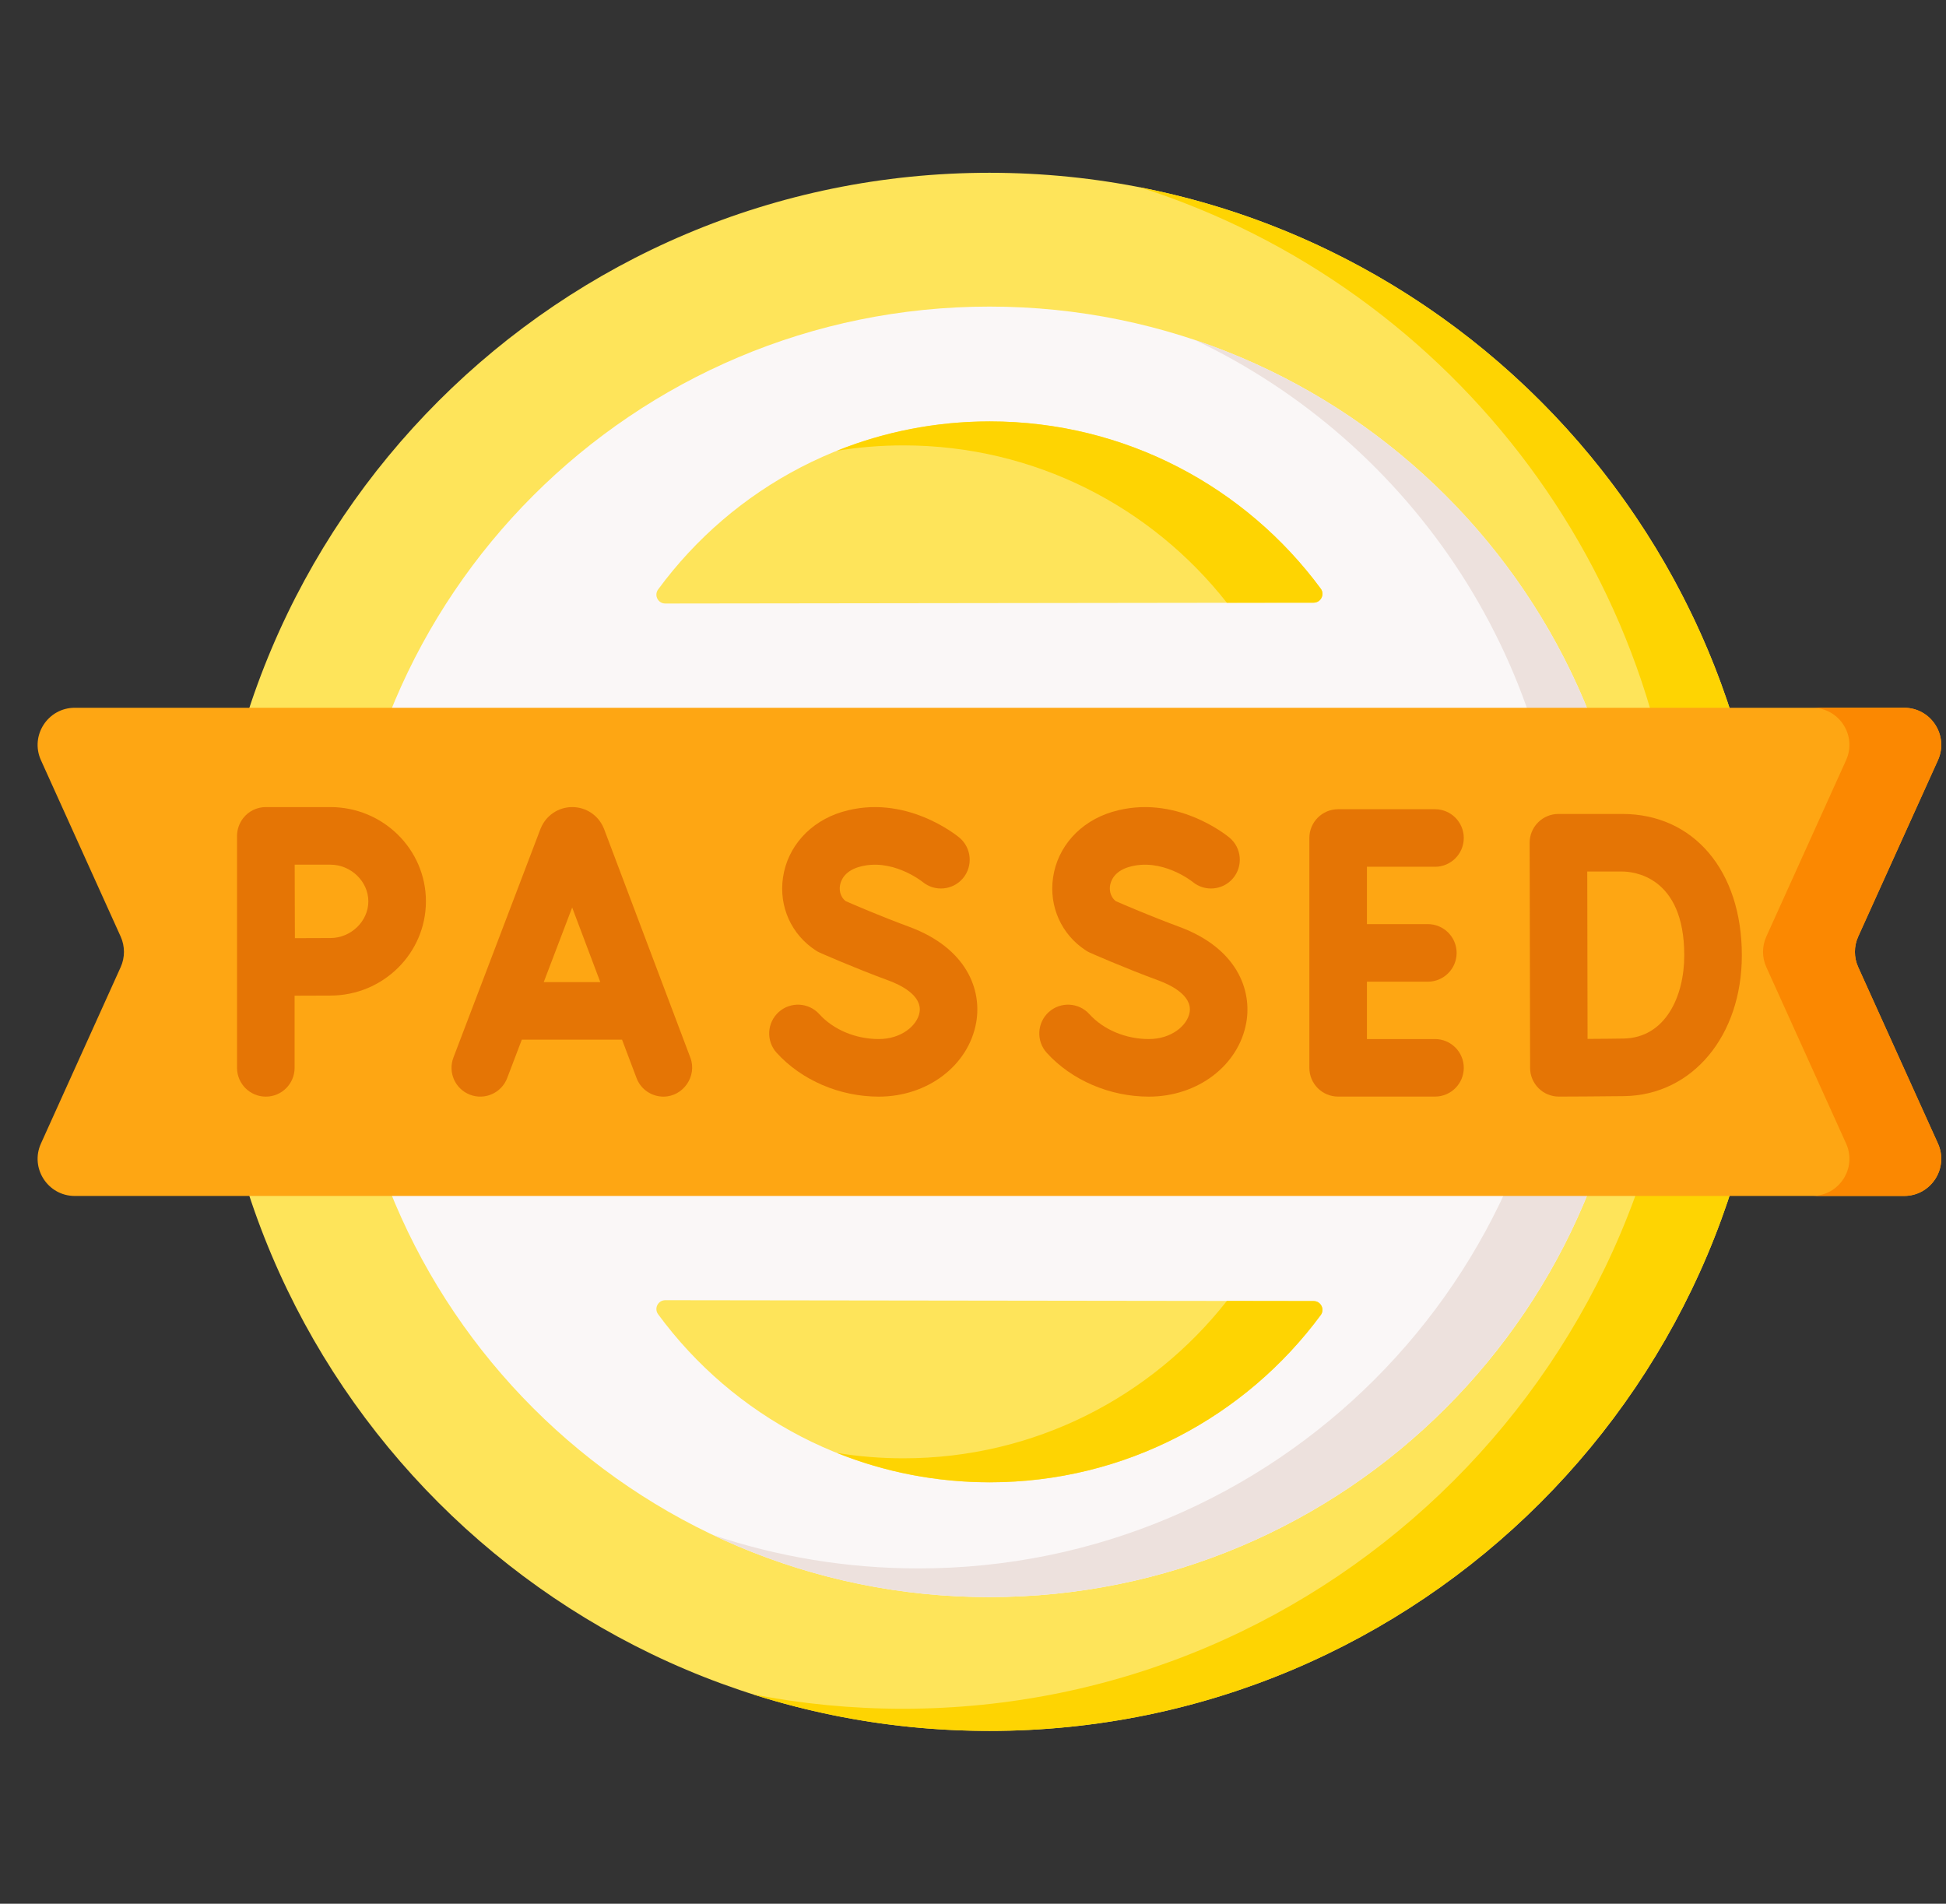 <svg width="46" height="45" viewBox="0 0 46 45" fill="none" xmlns="http://www.w3.org/2000/svg">
<rect x="0" y="0" width="46" height="45" fill="#333333" stroke="none"/>
<g id="passed 1" clip-path="url(#clip0_8133_3704)">
<g id="Group">
<path id="Vector" d="M23.389 40.915C33.559 40.915 41.804 32.67 41.804 22.5C41.804 12.329 33.559 4.084 23.389 4.084C13.218 4.084 4.973 12.329 4.973 22.5C4.973 32.67 13.218 40.915 23.389 40.915Z" fill="#FEE45A"/>
<path id="Vector_2" d="M41.804 22.5C41.804 32.671 33.56 40.915 23.389 40.915C21.435 40.915 19.551 40.611 17.785 40.047C18.937 40.274 20.127 40.391 21.344 40.391C31.514 40.391 39.759 32.146 39.759 21.976C39.759 13.76 34.379 6.8 26.95 4.429C35.417 6.087 41.804 13.547 41.804 22.5Z" fill="#FED402"/>
<path id="Vector_3" d="M23.389 37.752C31.812 37.752 38.641 30.923 38.641 22.5C38.641 14.076 31.812 7.247 23.389 7.247C14.965 7.247 8.136 14.076 8.136 22.5C8.136 30.923 14.965 37.752 23.389 37.752Z" fill="#FAF7F7"/>
<path id="Vector_4" d="M38.641 22.499C38.641 30.923 31.812 37.752 23.389 37.752C21.05 37.752 18.835 37.226 16.855 36.285C18.381 36.797 20.013 37.074 21.709 37.074C30.133 37.074 36.962 30.245 36.962 21.821C36.962 15.735 33.397 10.481 28.241 8.034C34.286 10.062 38.641 15.772 38.641 22.499Z" fill="#EDE1DD"/>
<path id="Vector_5" d="M15.725 14.266C15.555 14.266 15.456 14.072 15.556 13.935C17.325 11.525 20.177 9.961 23.396 9.961C26.605 9.961 29.451 11.517 31.22 13.915C31.321 14.052 31.222 14.245 31.052 14.246L15.725 14.266Z" fill="#FEE45A"/>
<path id="Vector_6" d="M15.725 30.734C15.555 30.734 15.456 30.928 15.556 31.065C17.325 33.474 20.177 35.039 23.396 35.039C26.605 35.039 29.451 33.483 31.22 31.085C31.321 30.948 31.222 30.754 31.052 30.754L15.725 30.734Z" fill="#FEE45A"/>
<path id="Vector_7" d="M31.221 31.084C29.451 33.483 26.605 35.038 23.396 35.038C22.119 35.038 20.9 34.792 19.783 34.344C20.295 34.428 20.819 34.471 21.355 34.471C24.458 34.471 27.222 33.017 29.001 30.751L31.052 30.754C31.222 30.754 31.321 30.948 31.221 31.084Z" fill="#FED402"/>
<path id="Vector_8" d="M31.221 13.915C29.451 11.517 26.605 9.961 23.396 9.961C22.119 9.961 20.9 10.207 19.783 10.655C20.295 10.572 20.819 10.528 21.355 10.528C24.458 10.528 27.222 11.983 29.001 14.248L31.052 14.246C31.222 14.246 31.321 14.052 31.221 13.915Z" fill="#FED402"/>
<path id="Vector_9" d="M43.925 22.862C43.821 22.632 43.821 22.368 43.925 22.138L45.809 17.97C46.072 17.389 45.647 16.73 45.01 16.73H1.768C1.13 16.73 0.705 17.389 0.968 17.97L2.852 22.138C2.956 22.368 2.956 22.632 2.852 22.862L0.968 27.03C0.705 27.611 1.13 28.27 1.768 28.27H45.01C45.647 28.27 46.072 27.611 45.809 27.03L43.925 22.862Z" fill="#FEA613"/>
<g id="Group_2">
<path id="Vector_10" d="M14.279 19.595C14.276 19.589 14.274 19.583 14.271 19.577C14.147 19.274 13.855 19.078 13.526 19.078C13.199 19.078 12.907 19.275 12.783 19.578C12.78 19.583 12.778 19.588 12.776 19.593L10.718 24.999C10.584 25.35 10.76 25.743 11.111 25.877C11.462 26.011 11.855 25.834 11.989 25.483L12.335 24.575H14.704L15.046 25.481C15.148 25.754 15.407 25.922 15.682 25.922C16.15 25.922 16.484 25.438 16.319 25.001L14.279 19.595ZM12.853 23.215L13.525 21.451L14.19 23.215H12.853Z" fill="#E57505"/>
<path id="Vector_11" d="M33.92 20.489C34.296 20.489 34.601 20.184 34.601 19.808C34.601 19.433 34.296 19.128 33.92 19.128H31.631C31.255 19.128 30.951 19.433 30.951 19.808V25.241C30.951 25.617 31.255 25.921 31.631 25.921H33.92C34.296 25.921 34.601 25.617 34.601 25.241C34.601 24.865 34.296 24.561 33.92 24.561H32.312V23.205H33.751C34.127 23.205 34.432 22.9 34.432 22.525C34.432 22.149 34.127 21.844 33.751 21.844H32.312V20.488H33.92V20.489Z" fill="#E57505"/>
<path id="Vector_12" d="M38.345 19.24H36.838C36.658 19.24 36.485 19.312 36.357 19.44C36.229 19.568 36.158 19.741 36.158 19.922L36.169 25.244C36.169 25.424 36.242 25.597 36.37 25.724C36.497 25.851 36.67 25.921 36.849 25.921H36.852C36.897 25.921 37.972 25.917 38.401 25.91C40.008 25.882 41.174 24.482 41.174 22.581C41.174 20.583 40.037 19.24 38.345 19.24ZM38.377 24.549C38.182 24.553 37.839 24.555 37.527 24.557C37.525 23.929 37.521 21.254 37.52 20.601H38.345C38.59 20.601 39.813 20.696 39.813 22.581C39.814 23.548 39.37 24.532 38.377 24.549Z" fill="#E57505"/>
<path id="Vector_13" d="M21.485 21.905C20.81 21.656 20.183 21.385 19.991 21.301C19.839 21.18 19.844 21.01 19.855 20.939C19.868 20.842 19.939 20.603 20.294 20.496C21.069 20.263 21.785 20.828 21.808 20.846C22.095 21.084 22.522 21.046 22.763 20.76C23.004 20.472 22.967 20.043 22.68 19.801C22.628 19.758 21.397 18.743 19.902 19.193C19.147 19.421 18.613 20.016 18.508 20.746C18.409 21.431 18.706 22.09 19.283 22.466C19.313 22.486 19.344 22.503 19.377 22.518C19.409 22.532 20.164 22.868 21.014 23.181C21.256 23.27 21.809 23.522 21.736 23.933C21.681 24.242 21.306 24.561 20.773 24.561C20.227 24.561 19.701 24.341 19.367 23.972C19.114 23.693 18.684 23.672 18.406 23.924C18.127 24.177 18.106 24.607 18.358 24.885C18.947 25.534 19.849 25.922 20.773 25.922C21.926 25.922 22.894 25.186 23.075 24.172C23.212 23.41 22.865 22.414 21.485 21.905Z" fill="#E57505"/>
<path id="Vector_14" d="M27.869 21.905C27.195 21.656 26.567 21.385 26.375 21.301C26.224 21.18 26.229 21.01 26.239 20.939C26.253 20.841 26.324 20.603 26.678 20.496C27.452 20.263 28.17 20.828 28.192 20.846C28.479 21.084 28.906 21.046 29.147 20.76C29.389 20.472 29.352 20.043 29.064 19.801C29.012 19.758 27.782 18.743 26.286 19.193C25.531 19.421 24.997 20.016 24.892 20.746C24.794 21.431 25.091 22.09 25.667 22.466C25.697 22.486 25.729 22.503 25.761 22.518C25.793 22.532 26.548 22.868 27.398 23.181C27.64 23.27 28.194 23.522 28.12 23.933C28.065 24.242 27.69 24.561 27.157 24.561C26.611 24.561 26.085 24.341 25.751 23.972C25.499 23.693 25.068 23.672 24.79 23.924C24.512 24.177 24.491 24.607 24.743 24.886C25.331 25.534 26.234 25.922 27.158 25.922C28.311 25.922 29.279 25.186 29.46 24.173C29.596 23.41 29.25 22.414 27.869 21.905Z" fill="#E57505"/>
<path id="Vector_15" d="M7.81 19.078H6.284C6.07 19.078 5.876 19.175 5.747 19.341C5.656 19.458 5.603 19.61 5.603 19.758V25.241C5.603 25.617 5.908 25.922 6.284 25.922C6.659 25.922 6.964 25.617 6.964 25.241V23.536C7.272 23.535 7.614 23.533 7.81 23.533C9.055 23.533 10.068 22.534 10.068 21.305C10.068 20.077 9.055 19.078 7.81 19.078ZM7.81 22.173C7.615 22.173 7.278 22.174 6.971 22.176C6.969 21.858 6.968 21.506 6.968 21.306C6.968 21.136 6.967 20.771 6.966 20.439H7.81C8.296 20.439 8.707 20.836 8.707 21.306C8.707 21.776 8.296 22.173 7.81 22.173Z" fill="#E57505"/>
</g>
<path id="Vector_16" d="M45.81 27.029C46.072 27.611 45.648 28.269 45.01 28.269H42.838C43.476 28.269 43.901 27.611 43.638 27.029L41.753 22.861C41.649 22.631 41.649 22.368 41.753 22.138L43.638 17.97C43.901 17.388 43.476 16.73 42.838 16.73H45.01C45.648 16.73 46.072 17.388 45.81 17.97L43.925 22.138C43.82 22.368 43.82 22.631 43.925 22.861L45.81 27.029Z" fill="#FB8801"/>
</g>
</g>
<defs>
<clipPath id="clip0_8133_3704">
<rect width="45" height="45" fill="white" transform="translate(0.889)"/>
</clipPath>
</defs>
</svg>
